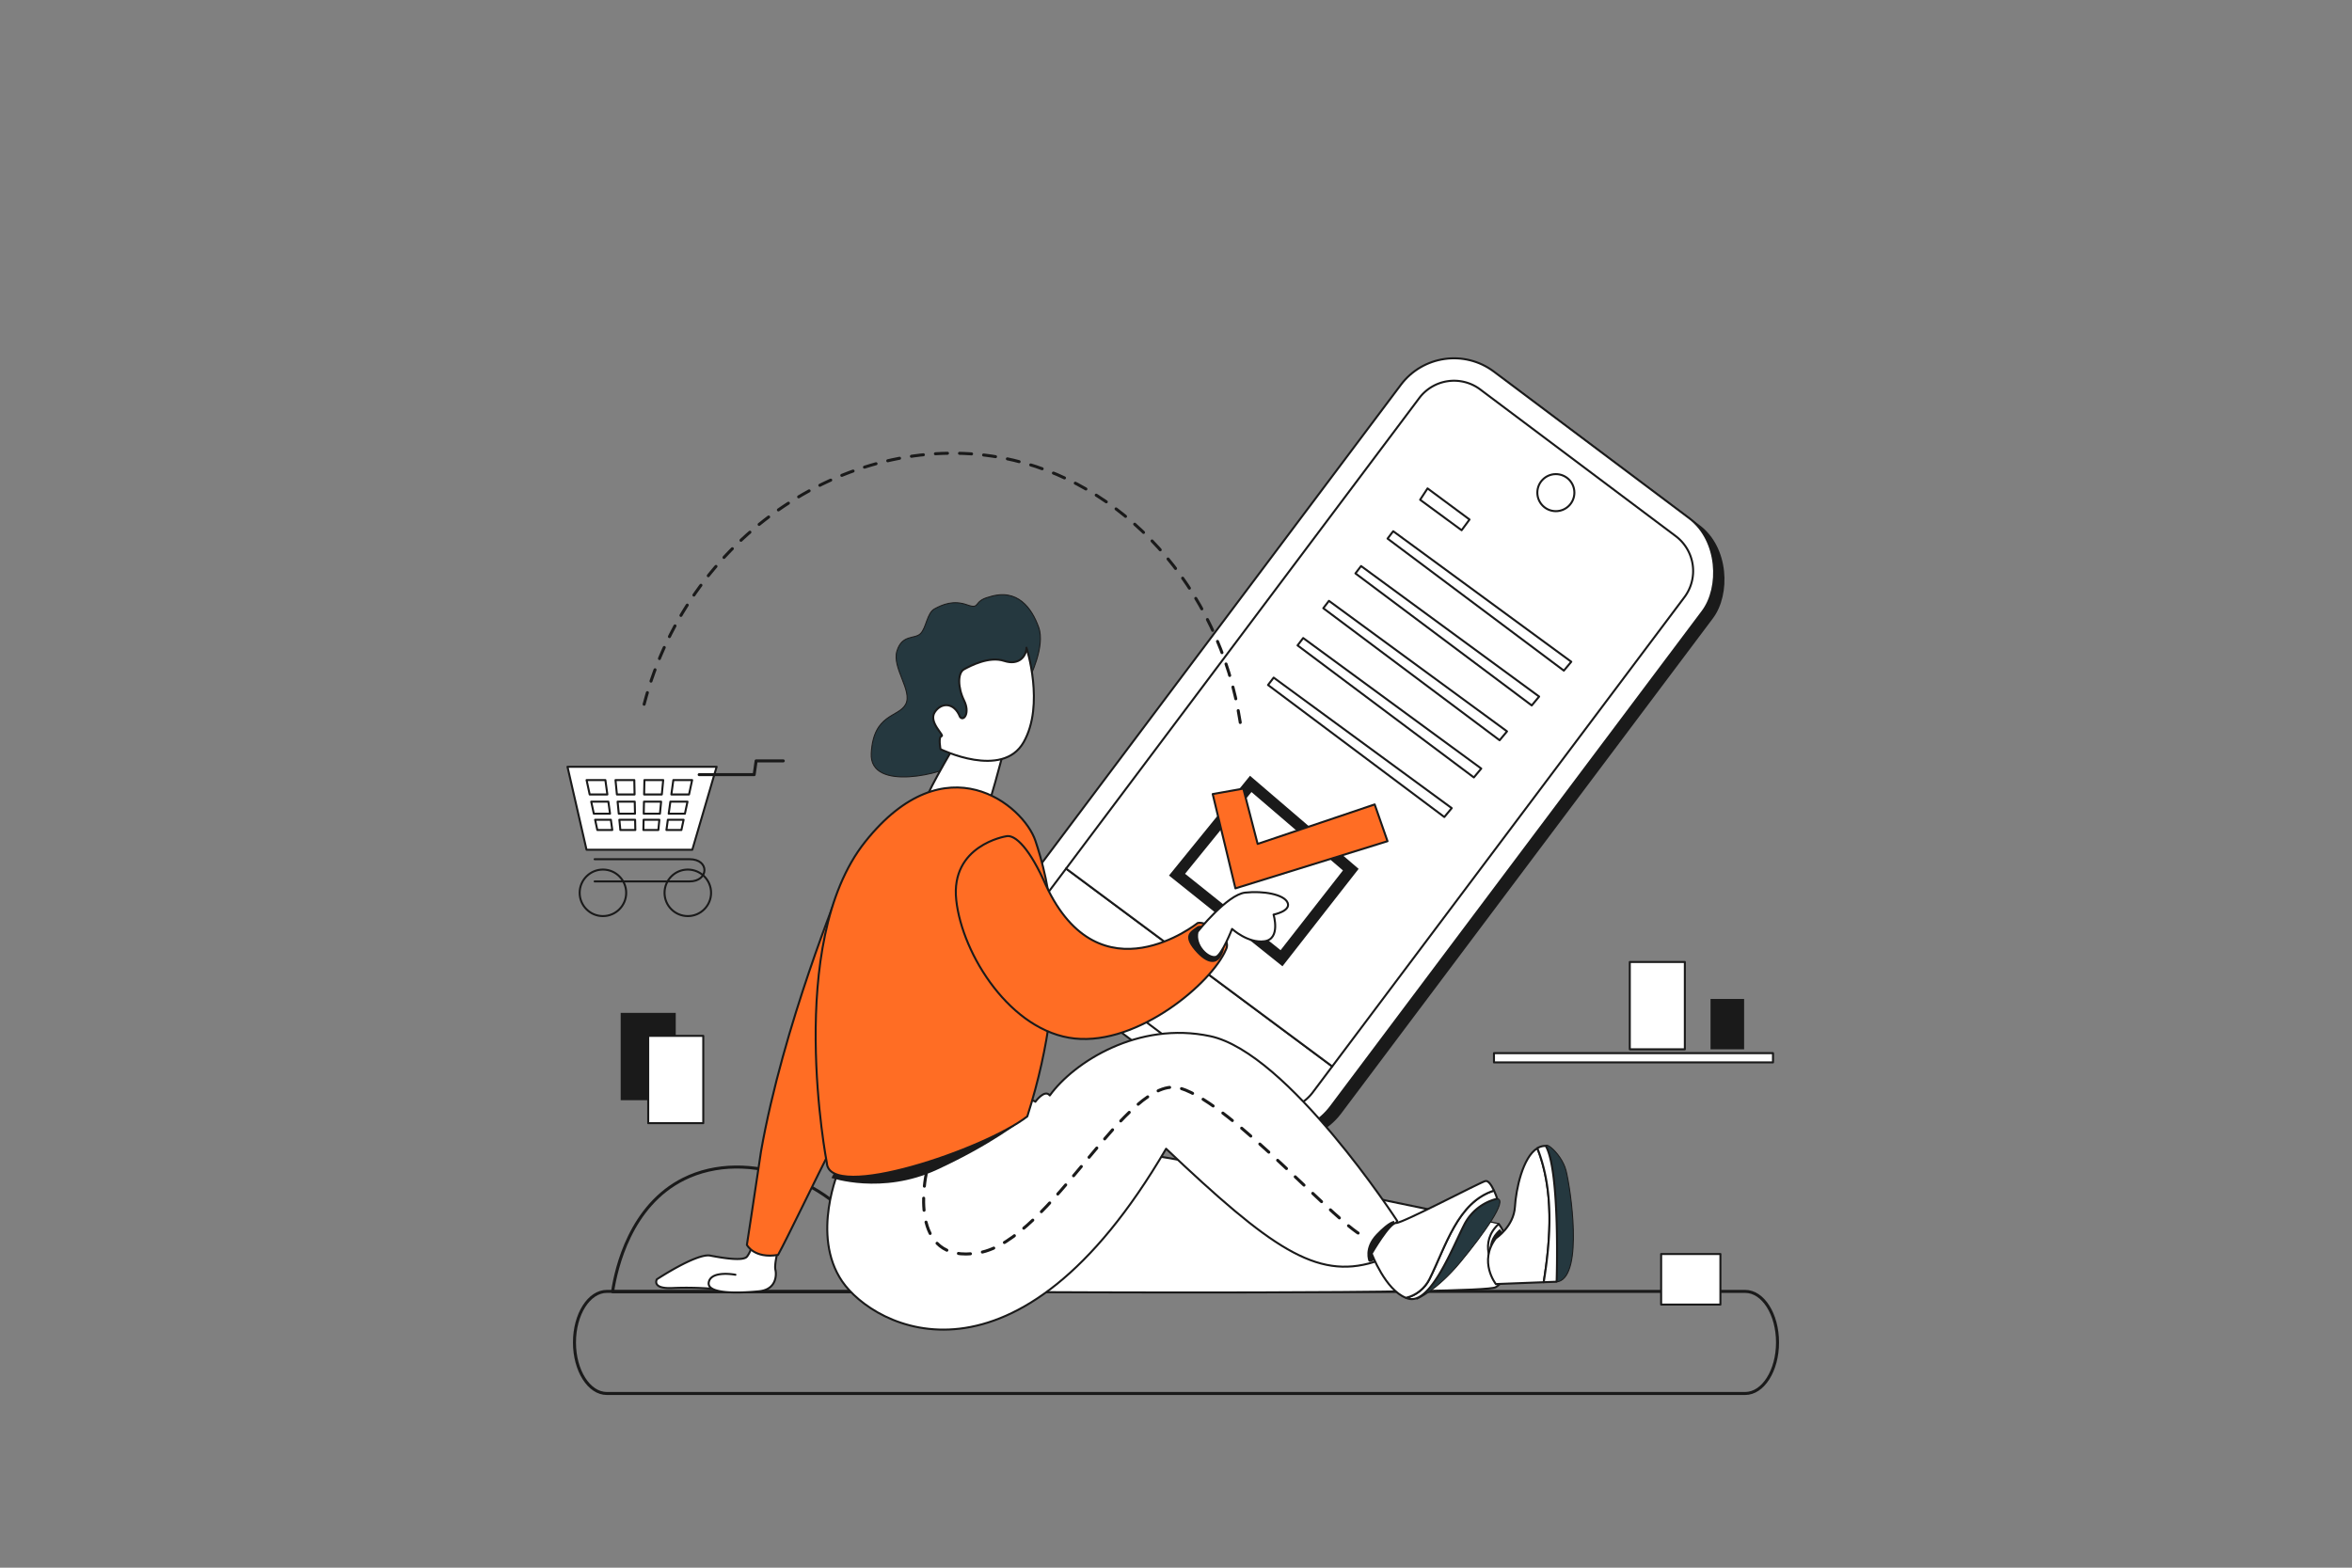 <svg viewBox="0 0 2340 1560" xmlns="http://www.w3.org/2000/svg"><rect x="0" y="0" width="2340" height="1560" fill="#808080" stroke="none"/><defs><style>.cls-1{fill:#fff;}.cls-1,.cls-2,.cls-3,.cls-5,.cls-6,.cls-7{stroke:#1a1a1a;stroke-linecap:round;stroke-linejoin:round;}.cls-1,.cls-3,.cls-6{stroke-width:2px;}.cls-2,.cls-3,.cls-7{fill:none;}.cls-2,.cls-7{stroke-width:3px;}.cls-4{fill:#1a1a1a;}.cls-5{fill:#25383f;}.cls-6{fill:#ff6d24;}.cls-7{stroke-dasharray:12;}</style></defs><g id="_7"><polygon points="564.59 763 712.98 763 688.77 845.56 583.54 845.56 564.59 763" class="cls-1"></polygon><polyline points="695.61 770.85 750.33 770.85 752.26 757.16 779.27 757.16" class="cls-2"></polyline><path d="M591.6,855H686c20.34,0,19.29,22.1,0,22.1H591.6" class="cls-3"></path><circle r="23.15" cy="888.45" cx="599.85" class="cls-3"></circle><circle r="23.15" cy="888.45" cx="684.3" class="cls-3"></circle><polygon points="604.27 790.58 586.67 790.58 583.59 776.23 602.28 776.23 604.27 790.58" class="cls-1"></polygon><polygon points="631.35 790.58 613.76 790.58 612.36 776.23 631.06 776.23 631.35 790.58" class="cls-1"></polygon><polygon points="658.44 790.58 640.84 790.58 641.14 776.23 659.83 776.23 658.44 790.58" class="cls-1"></polygon><polygon points="685.52 790.58 667.92 790.58 669.91 776.23 688.61 776.23 685.52 790.58" class="cls-1"></polygon><polygon points="606.92 809.72 590.79 809.72 588.21 797.72 605.26 797.72 606.92 809.72" class="cls-1"></polygon><polygon points="631.75 809.72 615.62 809.72 614.45 797.72 631.5 797.72 631.75 809.72" class="cls-1"></polygon><polygon points="656.58 809.72 640.45 809.72 640.69 797.72 657.74 797.72 656.58 809.72" class="cls-1"></polygon><polygon points="681.41 809.72 665.28 809.72 666.94 797.72 683.99 797.72 681.41 809.72" class="cls-1"></polygon><polygon points="609.16 825.92 594.27 825.92 592.08 815.74 607.75 815.74 609.16 825.92" class="cls-1"></polygon><polygon points="632.08 825.92 617.19 825.92 616.2 815.74 631.87 815.74 632.08 825.92" class="cls-1"></polygon><polygon points="655 825.92 640.11 825.92 640.32 815.74 655.99 815.74 655 825.92" class="cls-1"></polygon><polygon points="677.93 825.92 663.03 825.92 664.44 815.74 680.12 815.74 677.93 825.92" class="cls-1"></polygon><path d="M879.18,1256.18c-43.77-83.64-136.47-114.11-199-82.91-52.85,26.37-67.14,88.29-70.73,112.15H880Z" class="cls-2"></path><rect height="86.9" width="54.78" y="1007.91" x="617.51" class="cls-4"></rect><path d="M1024.05,675.11s16.21-31.69,9.34-50.86S1012.26,585,984.25,594c-16.7,4.17-8.35,12.77-22.11,7.86s-24.41-.25-32.23,3.93-8.3,19.16-14.2,24.81-18.18.49-23.34,17.2,15.72,39.58,8.72,52.95-32.06,9-34.27,48.76,75.4,19.16,84.13,10.68S1024.05,675.11,1024.05,675.11Z" class="cls-5"></path><path d="M948.88,743.4s-32.19,54.05-29.48,58.72,34.39,15.48,59,9.83c3.93-1,20.63-66.58,20.63-66.58S950.72,740.28,948.88,743.4Z" class="cls-1"></path><path d="M1021.23,644.52s18.35,56.75-2.8,94-82.7,7-82.7,7-2.45-12.28,1-12.9-13.24-13.75-6.81-23.83,19.46-10.07,25.11,4.43c3.44,5.16,10.4-3.44,4.09-16.22s-6.46-27.51,0-31S984,652.75,999,657.66,1021.1,652.75,1021.23,644.52Z" class="cls-1"></path><path d="M603.75,1386.66h1132.5c17.79,0,32.21-22.74,32.21-50.8h0c0-28.06-14.42-50.8-32.21-50.8H603.75c-17.79,0-32.21,22.74-32.21,50.8h0C571.54,1363.92,586,1386.66,603.75,1386.66Z" class="cls-2"></path><path d="M1018.65,1285.72s457.45,2.58,469.35-4.79,5.52-15.72,5.52-15.72l-2.45-47.17S1118.88,1138.94,1099,1144,1018.65,1285.72,1018.65,1285.72Z" class="cls-1"></path><path d="M1491.07,1218s16.7,18.42,2.45,47.17C1483,1261,1471.41,1235.71,1491.07,1218Z" class="cls-1"></path><path d="M1492.17,1223s15.67,16.14,2.3,41.32C1484.56,1260.64,1473.72,1238.45,1492.17,1223Z" class="cls-4"></path><rect transform="translate(723.59 -671.95) rotate(36.89)" rx="66.15" height="748.46" width="375.43" y="374.69" x="1181.54" class="cls-4"></rect><rect transform="translate(717.39 -667.15) rotate(36.89)" rx="66.15" height="748.46" width="375.43" y="367.79" x="1171.25" class="cls-1"></rect><path d="M1042.1,889.05a43.4,43.4,0,0,0,8.67,60.76l194.46,145.94a43.41,43.41,0,0,0,60.78-8.67l19.43-25.9L1060.65,864.33Z" class="cls-1"></path><path d="M1667.17,533.49,1472.7,387.56a43.38,43.38,0,0,0-60.77,8.66L1060.65,864.33l264.79,196.85,350.39-466.92A43.45,43.45,0,0,0,1667.17,533.49Z" class="cls-1"></path><polygon points="1386.09 528.62 1563.26 658.5 1555.88 667.34 1380.48 535.96 1386.09 528.62" class="cls-1"></polygon><polygon points="1354.12 563.26 1531.29 693.14 1523.92 701.98 1348.52 570.6 1354.12 563.26" class="cls-1"></polygon><polygon points="1322.16 597.9 1499.33 727.78 1491.96 736.62 1316.55 605.24 1322.16 597.9" class="cls-1"></polygon><polygon points="1296.53 634.9 1473.7 764.78 1466.33 773.62 1290.93 642.24 1296.53 634.9" class="cls-1"></polygon><polygon points="1267.16 674.29 1444.33 804.17 1436.96 813.01 1261.55 681.63 1267.16 674.29" class="cls-1"></polygon><polygon points="1420.26 486.01 1462.03 516.96 1454.16 527.64 1412.89 497.31 1420.26 486.01" class="cls-1"></polygon><polygon points="1163.02 871.23 1275.92 961.55 1351.7 864.6 1243.63 771.97 1163.02 871.23" class="cls-4"></polygon><polygon points="1177.61 869.66 1244.96 786.73 1337.47 866.02 1274.21 946.94 1177.61 869.66" class="cls-1"></polygon><polygon points="1206.51 790.16 1229.11 884.01 1380.44 837.08 1367.66 800.48 1251.22 839.79 1236.97 784.76 1206.51 790.16" class="cls-6"></polygon><path d="M834.89,1163.5s-28.5,65.35,2.94,111.53,173.08,123.45,322.32-131.92c103.92,98.39,149.25,130.45,206.73,112.76l23.22-40.9s-108.59-167.36-186.1-183.89c-71.36-15.21-135.61,25.8-159.56,59-5.16-6.63-14.37,6.27-14.37,6.27-5.16-5.16-35.75,5.89-35.75,5.89Z" class="cls-1"></path><path d="M827.22,1172.16s50.11,17.2,104.9-8.11,83.52-48.52,83.52-48.52l-49.37-2.33-133.4,48.15Z" class="cls-4"></path><path d="M731.66,1268.49s-24.32-4.67-26.53,7.62,32.92,10.56,50.11,8.84,17.44-16.21,16.22-21.37,2.45-19.16,2.45-19.16l-23.58-10.32s-3.44,12-7.25,16.46-23,1.47-36.48-1.11S653.54,1273,653.54,1273s-5.66,9.7,15.47,8.72a321.16,321.16,0,0,1,39.82.75" class="cls-1"></path><path d="M836.5,881.69s-57.43,138.89-79.42,264.42c-8.48,57.25-14,92.65-14,92.65s7,14,31,10c19.9-36.48,96-201.35,115.19-213.63C892.18,1006.09,836.5,881.69,836.5,881.69Z" class="cls-6"></path><path d="M822.6,1157.11s-42.25-218.4,38.08-319.37,157.6-36.24,169.39-1.23,38.2,129.47-8,274.41C979.83,1143.84,824.81,1196.17,822.6,1157.11Z" class="cls-6"></path><path d="M1407.29,1287.32l2.46,5.41s19.66-8.36,43.24-36.86,47.41-62.15,36.6-63-30.46,10.68-30.46,10.68Z" class="cls-5"></path><path d="M1422.11,1272.93c-4.49,9-13.32,16.33-23.33,18.53a22.44,22.44,0,0,0,2.74.89c22.11,5.53,43.85-51.59,55.28-73.7a49.57,49.57,0,0,1,32.79-25.79,83.28,83.28,0,0,0-3.24-8.11C1450,1196.27,1438.47,1240.19,1422.11,1272.93Z" class="cls-1"></path><path d="M1361.55,1255s-5.53-13,7.74-26.9,17.81-13.1,17.81-13.1,1.23,6.84-3.2,15.56S1366.22,1259.74,1361.55,1255Z" class="cls-4"></path><path d="M1422.11,1272.93c16.36-32.74,27.93-76.66,64.24-88.18-2.31-5-5.54-10.25-8.55-9.49-5.53,1.38-82.26,41.92-88.85,41.73s-24.28,30.4-24.28,30.4,13.53,36.16,34.11,44.07C1408.79,1289.26,1417.62,1281.91,1422.11,1272.93Z" class="cls-1"></path><path d="M1000.75,832.23s-55.27,8.84-49.38,63.38,54.54,131.19,117.92,137.82,136.35-55.27,150.35-88.44c6.83-12.71-19.45-28.68-28-26.53,0,0-97.29,78.12-151.09-37.59C1025.07,845.5,1010.21,829.69,1000.75,832.23Z" class="cls-6"></path><path d="M1191,922.09c-6.68,4.67-14.91,8.84-2.38,23.58s23.49,15.69,28.37,1.35S1197.71,917.42,1191,922.09Z" class="cls-4"></path><path d="M1191.39,927.3s29.48-37.09,47.41-39.06,38.82,1.72,42.26,10.08-14,11.79-14,11.79,7.37,24.32-9.09,26.53-32.19-12.28-32.19-12.28-10.24,26.18-16.06,27.8C1202.44,954.21,1188.2,941.31,1191.39,927.3Z" class="cls-1"></path><path d="M1550.82,1275.22s-14.48,3.78-14.48-21,14.91-88.53,4.26-106.8,12.78-1.27,17.46,17.42S1575.1,1267.58,1550.82,1275.22Z" class="cls-5"></path><path d="M1529.53,1142.57c-14.61,8.83-21.33,41.3-22.3,58.18-1.14,19.82-19,31.43-19,31.43-17.55,23.27,0,45.59,0,45.59l47.64-1.84C1543,1231.65,1546,1184.39,1529.53,1142.57Z" class="cls-1"></path><path d="M1537.89,1140.31a14.85,14.85,0,0,0-8.36,2.26c16.43,41.82,13.43,89.08,6.31,133.36l12.85-.5S1552.38,1165.07,1537.89,1140.31Z" class="cls-1"></path><path d="M921.43,1168.49s-20,90.75,52.36,78.17,147.93-180,200.77-163.7,159,140,184.41,148.34" class="cls-7"></path><circle r="18.43" cy="490.23" cx="1547.92" class="cls-1"></circle><rect height="9.21" width="277.6" y="1047.98" x="1486.35" class="cls-1"></rect><rect height="50.12" width="33.41" y="994.05" x="1701.8" class="cls-4"></rect><rect height="86.9" width="54.78" y="957.27" x="1621.47" class="cls-1"></rect><rect height="86.9" width="54.78" y="1030.77" x="644.9" class="cls-1"></rect><rect height="50.34" width="58.96" y="1247.85" x="1652.67" class="cls-1"></rect><path d="M640.84,700.79c46-176.34,217.3-278.22,367.68-242.79,118.07,27.82,211.06,137.4,227,272.69" class="cls-7"></path></g></svg>